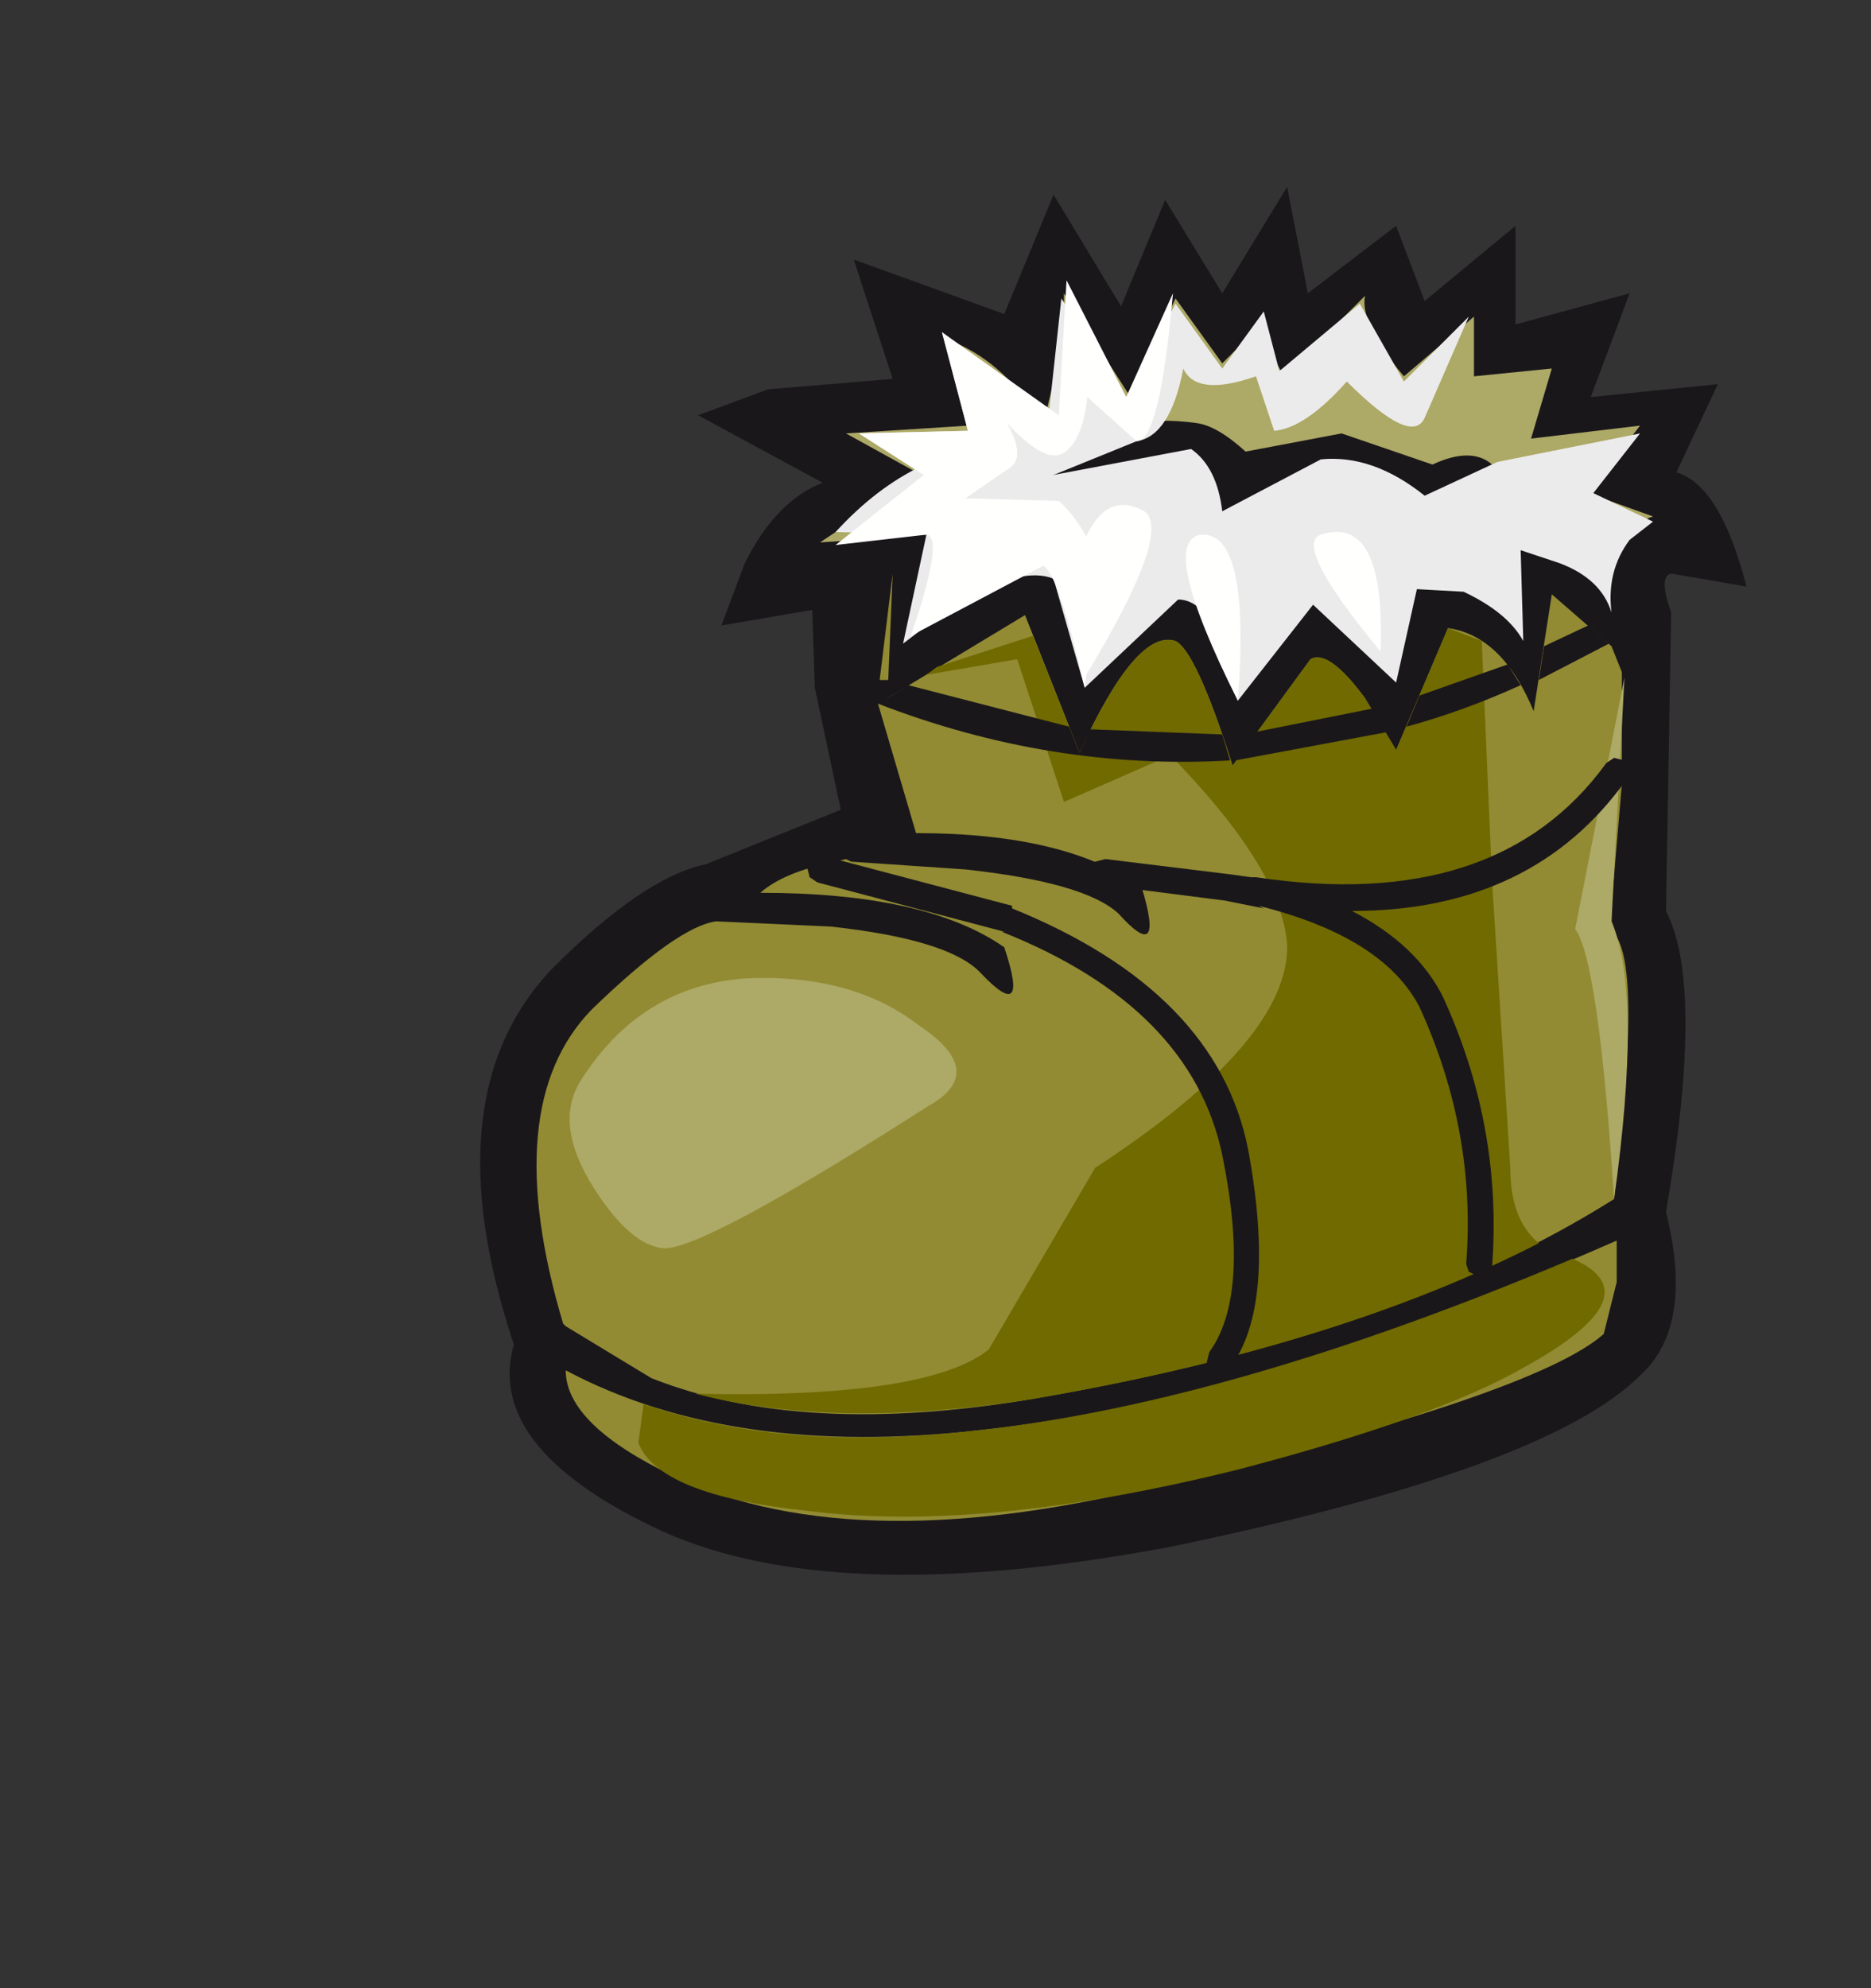 <svg xmlns="http://www.w3.org/2000/svg" xmlns:xlink="http://www.w3.org/1999/xlink" width="36.05" height="38.3"><rect width="100%" height="100%" fill="#333333" stroke="none"/><g transform="translate(23.8 14.85)"><use xlink:href="#a" width="24.4" height="26.75" transform="translate(-14.55 -11.25)"/><use xlink:href="#b" width="16.05" height="5.2" transform="translate(-8 -9.2)"/><use xlink:href="#c" width="21" height="18.25" transform="translate(-13.45 -3.8)"/><use xlink:href="#d" width="18.6" height="17.1" transform="translate(-11.5 -2.75)"/><use xlink:href="#e" width="20.35" height="11" transform="translate(-12.8 -1.8)"/><use xlink:href="#f" width="15.85" height="14.4" transform="translate(-8.25 -2.8)"/><use xlink:href="#g" width="15.75" height="7.75" transform="translate(-7.7 -9.1)"/><use xlink:href="#h" width="10.5" height="8.1" transform="translate(-7.7 -9.45)"/></g><defs><use xlink:href="#i" id="a" width="24.4" height="26.75"/><use xlink:href="#j" id="b" width="16.05" height="5.2"/><use xlink:href="#k" id="c" width="21" height="18.25"/><use xlink:href="#l" id="d" width="18.6" height="17.1"/><use xlink:href="#m" id="e" width="20.35" height="11"/><use xlink:href="#n" id="f" width="15.85" height="14.4"/><use xlink:href="#o" id="g" width="15.75" height="7.75"/><use xlink:href="#p" id="h" width="10.5" height="8.1"/><path id="i" fill="#1a171b" fill-rule="evenodd" d="m9.2-9.3 2.45-.25-.8 1.7q.85.25 1.35 2.2l-1.45-.25q-.25.05 0 .75L10.65.6q.75 1.45 0 5.8.55 2.2-.5 3.15-1.8 1.8-9.05 3.3-6.65 1.25-10-.4-3.2-1.55-2.65-3.5-1.6-4.8.75-7.25 1.75-1.75 2.95-2l2.6-1.05-.5-2.35-.05-1.5-1.75.3.45-1.2q.6-1.2 1.5-1.55L-8-8.95l1.35-.5 2.4-.2-.75-2.3 2.9 1.05.95-2.3 1.3 2.15L1-13.1l1.1 1.8 1.25-2.05.4 2.05 1.7-1.3.55 1.45 1.75-1.45v1.9l2.2-.6-.75 2" transform="translate(12.2 13.35)"/><path id="j" fill="#ada966" fill-rule="evenodd" d="M.55-2.05q0 .45.4 1.05L2.5-2.55Q2.4-2 3.25-1L4.6-2.15V-1l1.5-.15L5.7.2l2.1-.25-1 1.3 1.25.45q-.65.2-.7.9L4.95.7Q4.55.35 3.8.7L2.05.1.2.45q-.55-.5-.95-.55Q-2.2-.3-3.3.4l-3.25 1.7-1.45.1L-6.05.9-7.5.1l2.35-.15q-.05-1.05-.25-1.6.95.4 1.7 1.55.4-1.45.4-2.5l1.25 1.95.9-1.85.9 1.25.8-.8" transform="translate(8 2.6)"/><path id="k" fill="#928b33" fill-rule="evenodd" d="m2.65-2.75 1.5-2.05q.35-.2 1.05.75l.6 1 1-2.35q1.05.15 1.65 1.6l.35-2.25 1.15 1 .2.5v2.15l-.2 2.35v.3l.1.3q.3.5.2 2.3L10 5.6Q5.8 8.25-1.2 9.45q-4.45.75-7.35-.4l-1.65-1-.05-.05q-1.25-4.2.55-6.05Q-8.05.35-7.3.25l2.2.1q2.3.25 2.9.9.95 1 .45-.5Q-3.25-.3-6.45-.3-6-.7-5-.9l.2-.05.1.05 2.2.15Q-.2-.5.45.1q.9 1 .45-.5-1.45-1.05-4.35-1.05L-4.2-4l.3-2.45-.1 2.4 2.65-1.6L-.3-3Q.8-5.4 1.55-5.15q.4.2 1.1 2.4m7.4 9.15v.8l-.25 1q-1.3 1.15-8.3 2.85-6.05 1.55-9.6-.1-2.1-1-2.1-2.05 3.2 1.7 8 1.15Q3 9.5 10.05 6.4" transform="translate(10.75 6.45)"/><path id="l" fill="#706a00" fill-rule="evenodd" d="m6.95-8.3.2 4.65.35 5.5q0 1 .55 1.45-3.9 2-9.75 3-3.8.6-6.5-.1 4.45.1 5.65-.85l2.05-3.5Q3.25-.6 3.2-2.45 3.1-3.9.95-6.1l-2.05.9-.9-2.75-1.75.3.2-.15 1.85-.6.9 2.25Q.3-8.55 1.05-8.3q.4.2 1.1 2.4l1.5-2.05q.35-.2 1.05.75l.6 1 1-2.35.65.25M2.3 7.65q-5 1.25-8.4.8-2.8-.3-3.2-1.3l.1-.75q2.75.95 6.5.5 4.9-.55 11.4-3.3 1.6.7-.95 2.1-1.65.95-5.45 1.95" transform="translate(9.3 8.55)"/><path id="n" fill="#1a171b" fill-rule="evenodd" d="m7.5-6.85-1.35.7.1-.65.85-.4.4.35m-3.65 1 1.7-.6.25.4q-1.1.5-2.2.8l.25-.6m-.6.7L.3-4.6l.4-.55 2.25-.45.3.45M.2-4.6q-3.45.2-6.8-1.1l-.1-.15v-.2l.1-.1h.25l-.05.35.4-.25 3.1.8.2.5.2-.45 2.55.1.15.5m.35 7.5q.55 3-.35 4.2l-.15.1-.2-.05-.1-.15.05-.2Q.6 5.7.05 3-.55.15-4.2-1.3h.05l-3.6-.95-.15-.1-.05-.2.15-.15.2-.05 3.6.95v.05Q-.05-.15.55 2.9M.6-2.35h.1q4.65.7 6.75-2.2l.15-.1.2.05.1.15-.05.2Q6.05-1.7 2.55-1.7 3.8-1.05 4.3-.05q1.15 2.5.95 5.2l-.1.15-.15.05-.2-.1-.05-.15q.2-2.55-.9-4.95Q3.15-1.2.75-1.8l.1.05L.1-1.9l-2.35-.3q-.15 0-.2-.1l-.05-.15.1-.2.2-.05 2.45.3.35.05" transform="translate(7.95 7.2)"/><path id="m" fill="#ada966" fill-rule="evenodd" d="M-6.85.3q2.05-.1 3.35.9 1.35.9.2 1.55Q-7.6 5.5-8.4 5.5q-.65-.05-1.35-1.15-.8-1.25-.25-2.1Q-8.85.45-6.85.3M10.1-5.5 9.85-.8q.6 1.4.05 5.35-.3-4.6-.75-5.2l.95-4.85" transform="translate(10.2 5.5)"/><g id="o" fill="#ebebeb" fill-rule="evenodd"><path d="m15.5 2.6-.9 1.15 1.15.55-.45.35q-.45.6-.35 1.4-.2-.65-1-.95l-.75-.25.05 1.75q-.3-.55-1.15-.95l-.9-.05-.4 1.8-1.6-1.5-1.45 1.85Q7.35 5.8 6.6 5.8L4.8 7.5l-.6-2.1q-.6-.25-1.85.45l-1.05.8.45-2.1L0 4.5q1.55-1.7 3.55-1.7.5.05.65.6l2.65-.5q.5.35.6 1.2l1.9-1q1-.1 2 .7l1.4-.65 2.75-.55"/><path d="M8.1 1.5q-1.15.4-1.4-.15-.25 1.3-.9 1.4l-1.6.65-3.5.95q1.35-.7 1-.95L.45 2.6l2.1-.05-.5-1.9L4.1 2.3 4.35 0 5.6 1.9 6.55.1l.9 1.25.8-1.1.3 1.15L10.1.1l.85 1.5L12.2.35l-.85 1.95q-.25.55-1.5-.7-.8.9-1.4.95L8.1 1.5"/></g><g id="p" fill="#fffffe" fill-rule="evenodd"><path d="m5.8 3.1-.95-.85q-.1.9-.5 1.1-.35.15-1.05-.6.4.7 0 .9l-.8.55 1.8.05q.45.4.8 1.25l-.3 2.35Q4.3 5.65 4 5.5L1.45 6.85q.65-1.9.3-1.95L0 5.1l1.7-1.35-1.25-.8 2.1-.05-.5-1.9L4.3 2.6 4.45 0 5.6 2.25l.9-2Q6.25 3.1 5.8 3.1m1.25 1.8q.95-.05.7 3.2Q6.2 5 7.05 4.9m2.3 0q1.25-.4 1.15 2.25Q8.8 5.1 9.35 4.9"/><path d="m4.8 7.65-.25-1.8q.4-1.95 1.4-1.4.55.4-1.15 3.2"/></g></defs></svg>